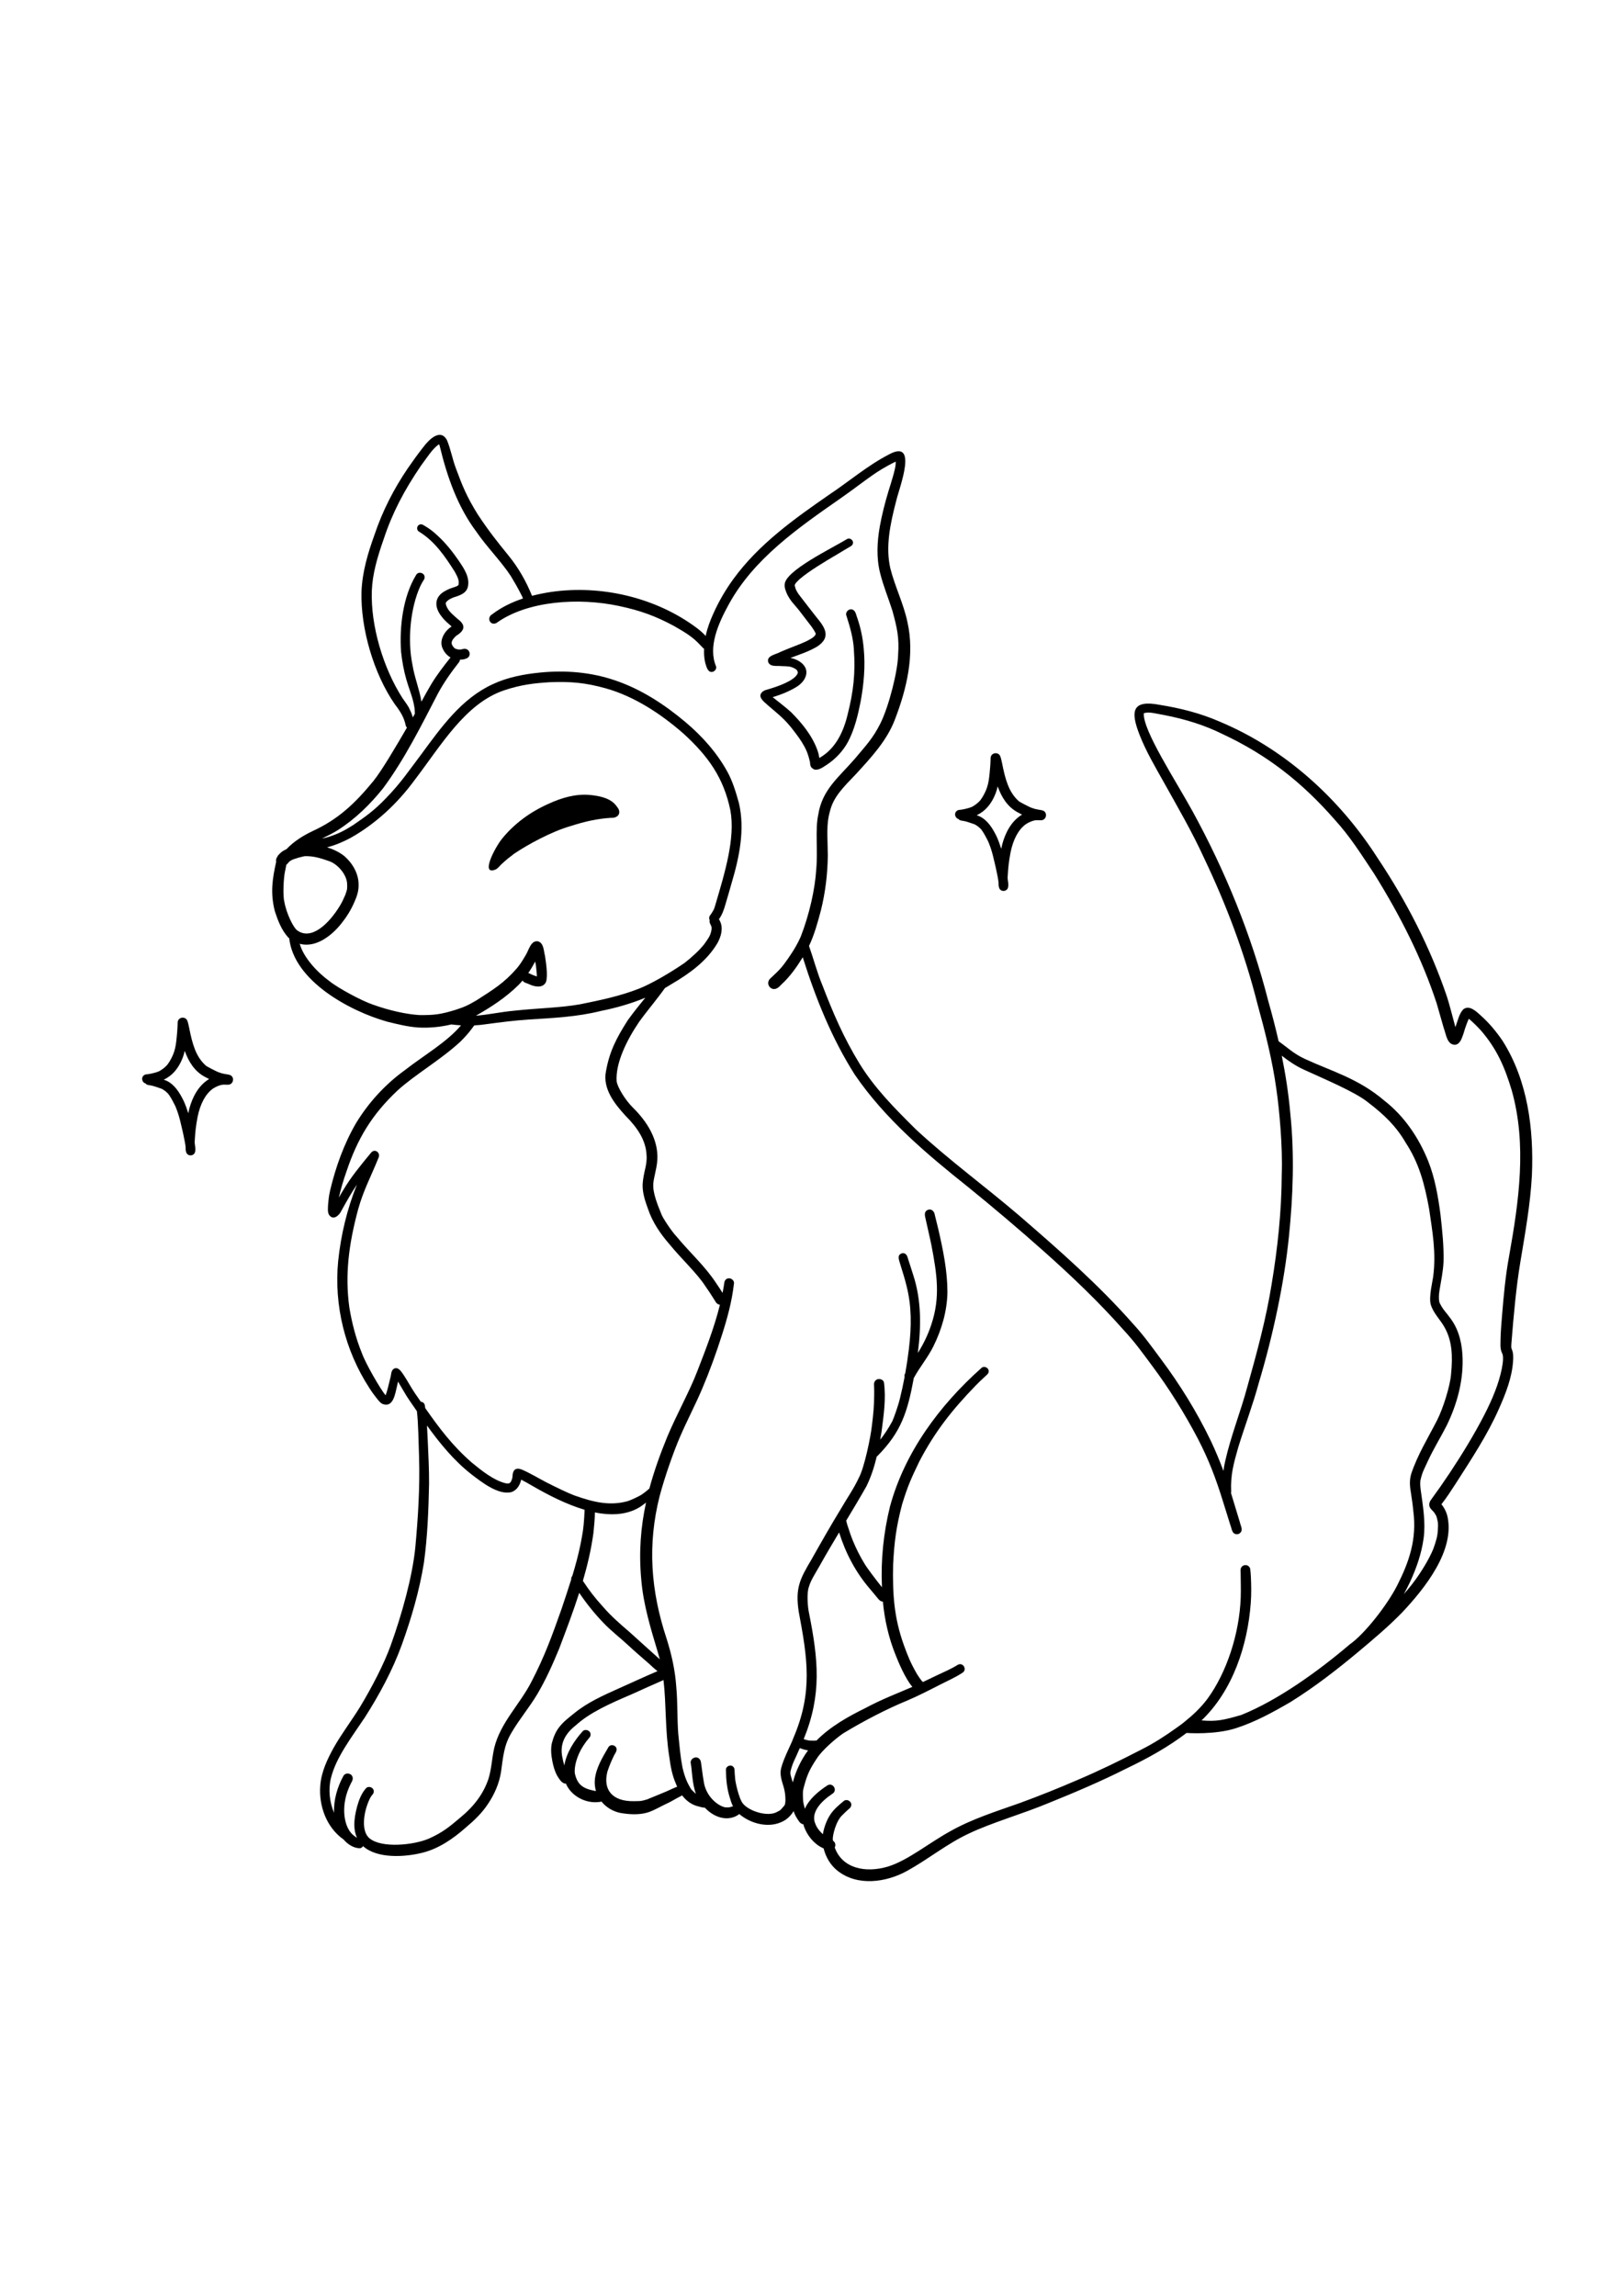 <?xml version="1.0" encoding="utf-8"?>
<!-- Generator: Adobe Illustrator 27.5.0, SVG Export Plug-In . SVG Version: 6.00 Build 0)  -->
<svg xmlns="http://www.w3.org/2000/svg" xmlns:xlink="http://www.w3.org/1999/xlink" viewBox="0 0 500 500" width="595" height="842" preserveAspectRatio="xMidYMid meet" data-scaled="true">
<g id="BACKGROUND">
	<rect style="fill:#FFFFFF;" width="500" height="500"/>
</g>
<g id="OBJECTS">
	<g>
		<g>
			<path d="M152.602,164.259c0.822-0.305,1.341-1.091,1.961-1.678c2.091-1.914,2.049-1.793,3.939-3.265
				c4.208-2.846,11.615-6.865,17.32-8.488c4.707-1.529,8.512-2.315,12.496-2.56c1.717,0.137,3.191-0.984,2.328-2.769
				c-0.948-1.367-2.128-3.651-8.737-4.278c-4.496-0.427-8.895,0.897-12.935,2.772c-5.474,2.441-10.458,6.056-14.231,10.733
				C152.627,157.349,148.061,165.943,152.602,164.259z"/>
			<path d="M135.471,33.456C135.409,33.291,135.375,33.256,135.471,33.456L135.471,33.456z"/>
			<path d="M463.212,217.025c-1.958-2.878-4.197-5.585-6.812-7.892c-1.343-1.237-3.482-3.285-5.316-1.853
				c-1.256,1.313-1.625,3.234-2.242,4.896c-0.056,0.175-0.116,0.349-0.175,0.523c-0.008,0.019-0.018,0.04-0.028,0.062
				c-0.79-2.848-1.778-6.862-2.605-9.392c-5.129-15.105-12.505-29.451-21.363-42.702c-11.74-18.344-28.594-33.664-48.795-42.092
				c-5.81-2.534-11.978-4.097-18.224-5.1c-8.689-1.698-9.256,1.857-6.35,9.261c1.991,5.082,4.789,9.8,7.449,14.552
				c4.314,7.719,8.768,15.373,12.443,23.426c6.586,13.811,12.354,28.789,16.368,44.673c2.417,8.79,4.685,17.648,5.922,26.692
				c0.913,6.289,1.934,17.705,1.633,25.812c-0.041,11.858-1.338,23.407-3.104,34.014c-1.704,10.683-4.541,21.128-7.462,31.532
				c-2.07,7.776-5.119,15.263-6.877,23.125c-0.238,0.982-0.402,1.978-0.533,2.979c-1.16-3.128-2.442-6.21-3.875-9.228
				c-4.294-8.928-9.537-17.407-15.471-25.336c-2.693-3.624-5.318-7.307-8.394-10.623c-10.691-12.154-22.864-22.829-35.087-33.395
				c-10.545-9.03-21.8-17.22-31.983-26.672c-6.748-6.685-12.68-12.692-17.333-20.204c-5.016-8.195-8.238-15.778-11.471-24.186
				c-1.651-3.944-2.717-8.133-4.14-12.14c1.656-3.492,2.682-7.267,3.673-10.999c1.374-5.528,2.057-11.217,2.122-16.911
				c-0.052-6.067-0.549-9.507,0.715-13.826c1.111-4.297,4.097-7.209,8.002-11.278c4.612-5.049,9.442-10.193,11.93-16.676
				c3.662-9.497,6.183-19.982,3.904-30.109c-1.193-5.709-3.866-10.958-5.285-16.603c-1.491-6.578-0.116-13.426,1.879-21.014
				c0.931-3.897,6.887-19.15-2.398-14.009c-6.564,3.404-12.182,8.259-18.317,12.335c-10.805,7.481-21.76,15.285-29.562,26.035
				c-2.396,3.293-4.456,6.838-6.124,10.553c-1.019,2.238-1.897,4.549-2.387,6.953c-0.822-0.883-1.73-1.684-2.692-2.412
				c-12.571-9.431-29.512-13.395-45.013-11.139c-1.948,0.297-3.906,0.685-5.835,1.191c-1.775-4.422-4.161-8.61-7.163-12.314
				c-3.661-4.5-6.152-7.626-9.523-12.716c-3.499-5.606-4.835-9.013-6.769-14.243c-1.084-2.842-1.587-5.88-2.752-8.684
				c-2.022-3.799-5.607-0.145-7.251,2.051c-1.679,2.135-3.274,4.342-4.815,6.579c-4.315,6.344-7.832,13.199-10.268,20.481
				c-2.053,5.659-3.793,11.513-4.022,17.566c-0.305,11.373,3.778,25.303,10.252,34.662c2.157,2.803,2.907,4.399,3.387,6.609
				c0.068,0.257,0.201,0.461,0.372,0.617c-3.239,5.571-7.671,13.143-10.327,16.456c-5.707,6.95-10.874,11.819-18.72,15.419
				c-2.957,1.42-5.819,3.18-8.076,5.581c-0.426,0.207-0.846,0.426-1.25,0.667c-0.727,0.578-0.89,0.754-1.031,0.963
				c-0.252,0.177-0.451,0.428-0.555,0.748c-0.046,0.059-0.097,0.129-0.153,0.21c-0.233,0.393-0.298,0.875-0.202,1.321
				c-1.119,5.058-1.876,9.454-0.421,15.189c0.939,2.889,2.065,5.862,4.146,8.132c0.099,0.086,0.199,0.162,0.299,0.243
				c1.406,13.16,18.764,22.495,30.211,25.707c3.116,0.762,6.263,1.557,9.47,1.788c3.452,0.2,6.927-0.134,10.29-0.94
				c0.996,0.13,1.995,0.22,2.995,0.276c-4.399,5.202-11.206,9.065-17.524,13.965c-5.974,4.344-11.074,9.952-14.898,16.268
				c-3.705,6.398-6.237,13.475-7.937,20.655c-0.402,1.855-0.435,2.277-0.645,4.575c-0.019,0.938-0.165,1.964,0.253,2.839
				c1.235,1.997,3.152,0.386,3.862-1.147c1.703-3.117,3.216-5.707,4.801-8.092c-3.047,7.546-4.95,15.52-5.794,23.632
				c-1.32,13.634,2.132,27.562,9.597,39.043c0.724,1.169,1.545,2.274,2.403,3.349c0.499,0.586,0.965,1.264,1.679,1.598
				c3.342,1.309,3.905-3.226,4.466-5.479c0.114-0.467,0.212-0.938,0.307-1.41c1.067,1.729,2.377,4.151,3.508,5.767
				c0.771,1.116,1.542,2.238,2.317,3.359c0.46,3.902,0.486,9.529,0.664,14.103c0.29,9.349-0.315,18.708-1.169,28.015
				c-0.93,9.001-4.06,20.297-7.58,30.085c-2.016,5.587-5.702,12.729-9.399,18.858c-2.627,4.278-5.699,8.272-8.17,12.647
				c-2.006,3.618-3.816,7.472-4.133,11.651c-0.516,6.234,1.932,12.986,7.175,16.629c1.298,1.501,3.025,2.652,4.998,2.708
				c0.456-0.031,0.8-0.303,1.005-0.663c4.319,3.927,12.896,3.43,18.411,2.016c5.026-1.286,9.371-4.302,13.215-7.693
				c2.583-2.157,5.044-4.505,6.898-7.333c1.986-2.949,3.451-6.287,4.008-9.81c0.67-4.784,0.884-8.202,3.211-12.092
				c2.392-4.125,5.506-7.784,7.953-11.881c2.663-4.495,4.801-9.289,6.787-14.115c2.141-5.661,4.309-11.359,6.163-17.145
				c2.228,3.295,4.724,6.407,7.487,9.272c2.216,2.336,4.778,4.298,7.15,6.467c2.281,2.122,4.638,4.159,6.994,6.196
				c0.757,0.735,1.708,1.591,2.495,2.203c-4.023,1.712-7.983,3.564-11.978,5.339c-4.797,2.161-9.678,4.313-13.764,7.694
				c-1.643,1.321-3.355,2.613-4.627,4.315c-1.106,1.426-1.766,3.189-2.213,4.924c-0.381,1.839-0.168,3.728,0.188,5.554
				c0.308,1.546,0.741,3.094,1.517,4.473c0.517,0.806,1.057,1.776,1.934,2.216c0.226,0.114,0.466,0.149,0.701,0.132
				c1.494,3.504,5.348,5.807,9.207,5.746c0.588-0.042,1.239-0.045,1.774-0.205c1.414,1.75,3.45,3.016,5.818,3.506
				c2.819,0.476,5.785,0.667,8.552-0.182c2.147-0.733,4.085-1.961,6.149-2.891c1.188-0.55,2.28-1.281,3.454-1.858
				c0.297-0.149,0.596-0.302,0.875-0.485c1.107,1.455,2.553,2.623,4.339,3.213c0.861,0.219,1.854,0.576,2.671,0.584
				c3.357,3.565,7.718,4.199,10.618,1.964c3.616,3.066,9.332,4.509,13.63,2.147c1.282-0.68,2.362-1.799,3.114-3.059
				c0.036,0.107,0.064,0.214,0.103,0.321c0.343,0.961,0.858,1.852,1.457,2.675c0.121,0.277,0.69,0.975,1.455,1.078
				c0.045,0.201,0.096,0.403,0.159,0.608c1.001,2.797,3.013,5.364,5.725,6.658c0.118,0.046,0.233,0.097,0.346,0.148
				c0.675,2.681,2.115,5.181,4.293,6.893c6.145,4.875,14.995,3.62,21.464,0.032c6.48-3.566,12.249-8.336,18.974-11.473
				c7.087-3.401,16.57-6.041,24.951-9.559c8.028-3.235,15.991-6.64,23.723-10.536c6.464-3.088,12.782-6.582,18.479-10.93
				c0.326,0.018,8.739,0.619,15.215-1.463c5.974-1.921,11.513-4.97,16.894-8.104c7.351-4.582,14.209-9.899,20.855-15.443
				c4.622-3.872,9.243-7.759,13.457-12.08c6.903-7.35,16.569-19.239,13.925-29.998c-0.358-1.249-0.959-2.399-1.773-3.396
				c1.588-2.021,2.982-4.182,4.381-6.336c4.807-7.514,9.78-14.978,13.381-23.169c2.054-4.627,3.967-9.449,4.314-14.548
				c0.097-1.266,0.121-2.617-0.421-3.792c-0.044-0.12-0.083-0.241-0.114-0.365c-0.033-0.436-0.007-0.875,0.02-1.311
				c0.698-8.802,1.513-17.696,2.756-25.082c1.473-8.897,3.098-17.804,3.571-26.823C472.831,244.166,470.946,229.271,463.212,217.025
				z M87.64,174.062c-0.477-1.749-0.247-7.395,0.251-9.451c0.121-0.634,0.252-1.266,0.386-1.897
				c0.261-0.189,0.566-0.549,0.921-0.986c0.18-0.114,0.357-0.234,0.541-0.339c0.461-0.409,4.202-1.435,4.506-1.313
				c2.239-0.008,4.211,0.455,7.26,1.554c2.542,0.886,5.349,4.021,5.503,6.944c0.004,1.817,0.12,1.416-0.51,3.28
				c-0.026,0.065-0.052,0.13-0.078,0.195c-0.115,0.265-0.107,0.259-0.064,0.165l-0.006,0.013c-0.459,1.064-0.951,2.117-1.553,3.109
				c-3.43,5.663-8.929,10.865-13.271,7.542C90.424,181.994,88.308,177.876,87.64,174.062z M140.166,207.524
				c-4.309,1.297-6.267,1.576-10.854,1.528c-4.088-0.244-9.337-1.408-14.424-3.245c-3.443-1.16-10.821-5.15-13.354-7.231
				c-3.805-2.76-7.994-7.306-9.132-11.485c4.759,1.289,9.62-2.225,12.795-6.219c1.627-2.017,3.015-4.235,4.032-6.622
				c0.771-1.692,1.378-3.491,1.311-5.373c0.023-3.438-1.88-6.639-4.422-8.849c-1.574-1.225-3.385-2.08-5.288-2.677
				c2.539-0.649,4.968-1.685,7.279-2.921c7.801-4.402,14.455-10.642,19.734-17.851c8.206-10.75,15.57-23.522,27.501-27.593
				c5.296-1.764,9.153-2.202,14.134-2.518c6.611-0.256,11.083,0.175,17.252,1.891c8.844,2.489,16.993,7.861,23.903,13.897
				c7.673,6.996,12.427,13.639,14.509,23.675c1.587,8.616-1.709,19.266-4.651,29.247c-0.423,1.411-0.397,1.317-1.319,2.771
				c-0.288,0.354-0.581,0.715-0.556,1.2c-0.012,0.244,0.046,0.466,0.151,0.661c-0.225,0.759,0.398,1.421,0.569,2.09
				c0.078,0.825-0.058,0.95-0.07,1.176c-0.302,1.592-0.975,2.43-2.237,4.205c-0.873,1.077-1.834,2.079-2.857,3.015
				c-1.014,0.94-2.057,1.848-3.154,2.69c-2.135,1.475-4.656,3.055-7.094,4.451c-0.053,0.025-0.104,0.056-0.154,0.089
				c-2.482,1.414-4.869,2.629-6.663,3.335c-5.868,2.337-12.086,3.611-18.258,4.865c-6.111,1.101-12.996,1.182-20.21,1.967
				c-4.549,0.424-8.042,1.258-11.968,1.558c0.034-0.016,0.069-0.032,0.103-0.048c4.679-2.634,9.246-5.647,13.077-9.433
				c0.431-0.436,0.838-0.892,1.234-1.357c0.389,0.706,1.319,0.761,2.172,1.2c1.612,0.748,4.154,1.228,5.046-0.761
				c0.666-1.983-0.038-6.179-0.3-8.038c-0.43-1.538-0.316-3.834-2.087-4.472c-2.342-0.47-2.928,2.869-3.936,4.366
				c-1.467,2.515-2.015,3.147-2.705,3.997c-4.013,4.576-7.188,6.452-12.37,9.792C143.932,206.257,142.859,206.639,140.166,207.524z
				 M162.851,196.096c0.78-1.136,1.486-2.323,2.13-3.545c0.17,0.893,0.281,1.613,0.287,1.783c0.081,0.934,0.22,1.875,0.234,2.814
				c-0.912-0.296-1.083-0.374-1.35-0.489c-0.012-0.007-0.062-0.03-0.188-0.08C163.587,196.442,163.238,196.194,162.851,196.096z
				 M127.886,325.568c-1.166-1.73-2.14-3.579-3.28-5.325c-0.726-0.996-1.711-3-3.211-2.182c-0.945,0.617-0.756,1.935-1.088,2.897
				c-0.401,1.685-0.997,4.241-1.453,5.285c-1.601-1.935-6.162-9.798-7.295-12.999c-1.862-4.539-3.076-9.305-3.88-14.138
				c-1.358-10.076-0.195-19.331,2.708-30.139c1.678-6.026,3.924-10.032,6.321-15.994c0.657-1.478-1.13-2.883-2.284-1.554
				c-3.076,3.747-6.208,7.469-8.668,11.665c-0.396,0.613-0.846,1.415-1.296,2.231c0.534-2.499,1.403-5.39,2.387-8.186
				c3.323-9.879,7.714-17.341,15.703-24.836c5.254-4.819,13.197-9.35,19.382-15.057c1.239-1.229,2.415-2.524,3.461-3.923
				c0.229-0.38,0.563-0.715,0.821-1.083c1.207-0.061,2.413-0.177,3.614-0.361c4.4-0.593,8.804-1.165,13.237-1.451
				c7.411-0.466,14.86-0.804,22.094-2.622c4.712-0.943,9.354-2.254,13.772-4.101c-1.772,2.186-3.63,4.461-5.408,6.944
				c-3.524,5.528-5.633,9.605-6.734,15.773c-1.038,5.289,2.608,9.934,5.975,13.598c3.792,3.808,6.331,7.64,6.543,12.176
				c0.264,3.133-0.989,5.236-1.211,9.049c-0.078,2.606,0.774,5.12,1.651,7.54c1.37,4.092,3.803,7.659,6.615,10.894
				c3.717,4.551,8.509,8.954,11.057,12.905c0.9,1.29,1.784,2.592,2.607,3.933c0.358,0.486,0.57,1.113,1.062,1.477
				c0.232,0.208,0.532,0.317,0.842,0.34c-1.729,7.005-4.377,13.787-6.986,20.501c-2.345,6.158-6.236,13.022-9.25,20.193
				c-2.226,5.427-4.101,10.675-5.51,15.942c-1.093,0.976-0.999,0.86-2.045,1.642c-0.996,0.789-4.131,2.116-4.601,2.238
				c-5.459,1.53-10.401,0.409-16.52-1.76c-2.115-0.799-5.643-2.523-8.696-4.074c-2.529-1.317-4.963-2.828-7.594-3.941
				c-2.959-1.011-2.662,1.992-2.792,2.631c-0.492,1.749-0.917,1.885-2.198,1.618c-3.578-0.917-7.169-3.771-10.309-6.35
				c-5.995-5.226-10.074-10.69-14.343-16.793c-0.05-0.332-0.099-0.664-0.157-0.995c-0.194-0.632-0.692-0.93-1.204-0.958
				C129.122,327.347,128.512,326.466,127.886,325.568z M176.422,381.901c-0.248,0.283-0.386,0.656-0.332,1.07
				c-0.943,3.029-1.96,6.038-2.966,9.047c-2.975,8.395-5.192,14.562-9.219,22.336c-3.541,7.013-9.656,12.741-11.543,20.534
				c-0.743,3.175-0.811,6.487-1.81,9.606c-1.468,4.349-4.215,8.227-8.65,11.876c-3.269,2.766-5.352,4.538-9.701,6.491
				c-4.598,1.976-14.458,3.04-18.258-0.066c-2.761-2.186-1.893-8.293,0.072-12.282c0.539-1,0.497-0.78,0.785-1.196
				c0.257-0.258,0.415-0.624,0.41-0.991c0.051-1.211-1.574-1.868-2.392-0.991c-1.389,1.58-2.169,3.579-2.722,5.585
				c-0.504,1.876-0.887,3.809-0.869,5.759c0.015,1.52,0.307,2.812,0.806,3.917c-0.209-0.121-0.459-0.288-0.784-0.54
				c-3.307-2.307-4.216-8.909-1.746-14.763c0.115-0.267,0.295-0.68,0.372-0.841c0.311-0.823,1.071-1.6,0.815-2.53
				c-0.31-1.288-2.203-1.541-2.837-0.371c-1.877,3.407-3.037,7.425-2.88,11.347c-1.406-3.321-1.815-7.221-0.954-10.703
				c1.551-6.36,6.36-12.548,10.478-18.737c4.486-7.04,8.499-14.466,11.357-22.322c2.961-8.214,5.424-16.642,6.818-25.272
				c1.115-8.061,1.418-16.221,1.59-24.35c0.025-4.382-0.202-8.759-0.398-13.135c-0.08-1.61-0.146-3.223-0.244-4.833
				c3.976,5.506,8.276,10.773,13.636,14.987c3.095,2.38,8.407,6.599,12.444,5.515c1.681-0.608,2.578-2.155,2.959-3.819
				c1.177,0.597,2.322,1.257,3.459,1.924c5.112,2.947,10.427,5.655,16.092,7.362c-0.052,0.795-0.092,1.591-0.124,2.388
				c-0.22,3.45-0.449,4.648-1.102,8.078C178.31,375.337,177.416,378.633,176.422,381.901z M194.068,399.203
				c-2.829-2.426-5.645-4.876-8.098-7.693c-2.706-2.998-4.242-5.002-6.286-8.084c1.414-4.835,2.565-9.738,3.245-14.74
				c0.205-1.918,0.453-4.489,0.451-6.36c10.397,2.139,14.718-2.31,15.763-3.027c-1.635,7.574-2.251,15.299-1.465,23.762
				c0.645,7.749,2.946,15.182,5.171,22.589c0.202,0.652,0.383,1.306,0.549,1.961C200.308,404.789,197.149,402.039,194.068,399.203z
				 M205.416,448.323c-0.134,0.031-4.554,1.925-5.966,2.462c-2.127,0.604-1.746,0.481-4.091,0.538
				c-6.711,0.094-9.546-3.622-8.111-9.155c0.767-2.206,1.141-3.04,1.888-4.626c0.267-0.658,0.802-1.233,0.924-1.936
				c0.266-1.443-1.83-2.159-2.54-0.877c-1.802,3.132-3.842,6.391-4.163,10.068c-0.092,1.182,0.04,2.318,0.349,3.379
				c-0.07-0.003-0.14-0.006-0.208-0.01c-0.076-0.012-0.152-0.023-0.228-0.037c-3.816-0.743-5.308-2.081-6.057-5.309
				c-0.304-1.868,0.559-5.493,2.61-8.606c0.938-1.372,0.782-1.168,1.807-2.407c0.266-0.266,0.421-0.636,0.419-1.012
				c0.042-1.229-1.601-1.914-2.444-1.012c-2.63,2.932-4.992,6.585-5.645,10.532c-0.257-0.815-0.476-1.77-0.688-2.906
				c-0.534-3.194,0.34-6.415,4.147-9.402c4.377-4.003,10.578-6.751,16.912-9.459c2.345-1.006,4.637-2.127,6.984-3.129
				c1.003-0.432,1.996-0.887,2.995-1.328c0.07-0.034,0.145-0.065,0.219-0.096c0.884,7.566,0.459,15.393,1.791,23.677
				c0.366,2.864,0.889,5.722,2.08,8.372c0.1,0.282,0.213,0.56,0.331,0.836C207.907,447.154,206.836,447.694,205.416,448.323z
				 M244.411,445.545c-0.122-0.385-0.249-0.766-0.38-1.142c-0.531-1.687-0.393-1.781-0.326-2.379
				c0.696-2.748,1.378-3.597,2.538-6.373c0.109-0.232,0.209-0.459,0.314-0.689c0.043,0.015,0.083,0.034,0.13,0.046
				c0.768,0.31,1.581,0.53,2.408,0.655c-0.574,0.775-1.114,1.581-1.605,2.431C246.162,440.395,245.037,442.93,244.411,445.545z
				 M249.3,392.889c-0.319-1.619-0.655-5.813,0.062-7.642c0.538-1.975,1.979-4.111,3.443-6.709c1.891-3.385,3.868-6.72,5.862-10.045
				c1.981,6.344,5.104,12.304,9.461,17.357c0.857,0.997,1.677,2.025,2.522,3.032c0.375,0.477,0.857,0.942,1.506,0.921
				c0.528,5.615,1.777,11.146,3.893,16.392c0.798,2.044,2.947,7.26,5.198,9.901c-4.406,1.919-9.391,3.788-14.487,6.531
				c-5.392,2.655-10.858,5.728-15.083,10.03c-0.189-0.022-0.389-0.025-0.606,0.011c-1.697-0.016-1.276,0.067-2.77-0.289
				c-0.183-0.043-0.364-0.118-0.546-0.185C253.335,418.462,252.316,407.885,249.3,392.889z M430.713,384.805
				c-3.136,6.176-10.129,15.061-14.639,18.197c-9.724,8.272-22.045,17.155-33.377,21.728c-5.53,1.634-7.867,2.088-12.182,1.705
				c-0.045,0.003-0.091,0.005-0.136,0.007c9.648-9.192,14.238-23.227,15.188-36.26c0.2-2.711,0.153-5.436,0.026-8.15
				c-0.025-0.465-0.066-0.928-0.105-1.392c-0.077-0.31-0.111-1.161-0.044-0.386c0.006-0.461-0.113-0.929-0.454-1.256
				c-0.656-0.694-1.901-0.524-2.367,0.305c-0.367,0.654-0.131,1.449-0.176,2.166c0.011,2.355,0.104,4.711,0.02,7.065
				c-0.401,11.283-4.389,23.174-10.18,31.137c-2.023,2.751-4.601,5.154-6.987,7.064c-0.637,0.58-2.14,1.637-2.65,1.997
				c-3.442,2.479-7.009,4.767-10.8,6.679c-6.466,3.346-13.016,6.538-19.718,9.384c-5.248,2.269-11.502,4.822-17.88,7.139
				c-7.207,2.554-14.582,4.855-21.272,8.625c-6.75,3.705-13.034,8.982-19.269,10.92c-7.047,2.084-14.106,0.503-16.389-5.869
				c0.425-0.984,0.089-1.626-0.548-2.126c-0.019-0.115-0.042-0.226-0.059-0.343c-0.101-1.117,0.91-5.73,3.027-7.6
				c0.555-0.566,1.124-1.118,1.724-1.636c0.292-0.284,0.703-0.513,0.824-0.926c0.679-1.409-1.29-2.69-2.345-1.58
				c-1.465,1.202-2.934,2.453-3.988,4.046c-1.193,1.829-1.928,3.923-2.316,6.068c-1.525-1.494-2.021-2.358-2.49-3.706
				c-0.942-3.098,1.665-6.251,5.447-8.777c1.683-1.019,0.206-3.556-1.516-2.594c-2.742,1.784-5.694,4.218-6.973,7.227
				c-0.037-0.107-0.072-0.218-0.094-0.309c-0.522-2.123-0.465-1.874-0.516-4.094c0.017-1.432-0.014-1.066,0.46-2.908
				c0.857-3.129,1.676-4.983,3.844-8.21c1.599-2.513,5.724-6.082,8.099-7.708c6.378-3.89,13.916-7.746,19.627-10.067
				c3.523-1.492,6.92-3.249,10.324-4.989c2.293-1.168,4.663-2.203,6.816-3.624c1.57-0.94,0.219-3.375-1.435-2.455
				c-2.03,1.272-4.24,2.205-6.401,3.224c-1.452,0.68-2.891,1.386-4.338,2.077c-0.127-0.14-0.262-0.277-0.4-0.413
				c-0.058-0.069-0.079-0.093-0.08-0.091c-0.025-0.033-0.05-0.066-0.075-0.098c-0.001-0.001-0.001-0.001-0.002-0.002
				c-0.421-0.582-0.848-1.16-1.223-1.773c-2.097-3.638-2.784-5.434-4.128-9.101c-2.997-8.419-3.474-15.534-3.275-24.764
				c0.344-6.894,0.959-11.643,2.767-18.52c1.819-5.922,2.819-7.999,5.271-13.14c4.832-9.279,10.146-15.963,17.345-23.407
				c0.925-0.96,1.895-1.877,2.877-2.778c0.493-0.495,1.218-0.905,1.194-1.689c0.034-1.142-1.5-1.809-2.297-0.952
				c-12.825,11.43-23.581,25.883-28.124,42.635c-2.001,8.118-2.873,16.533-2.473,24.888c-0.375-0.486-0.841-1.081-1.476-1.871
				c-0.099-0.145-2.979-3.825-3.866-5.326c-1.395-2.278-2.603-4.664-3.62-7.134c-0.603-1.476-1.101-2.993-1.592-4.509
				c-0.213-0.531-0.295-1.132-0.482-1.678c2.105-3.498,4.204-7,6.217-10.55c1.458-2.941,2.453-6.058,3.215-9.239
				c0.09-0.055,0.179-0.113,0.257-0.196c7.276-7.371,9.216-13.469,11.161-23.989c1.822-3.358,4.318-6.298,6.021-9.725
				c2.573-5.19,4.247-10.904,4.343-16.72c-0.003-6.554-1.343-13.044-2.807-19.407c-0.348-1.449-0.696-2.899-1.068-4.342
				c-0.15-1.219-1.122-2.176-2.366-1.527c-1.233,0.723-0.539,2.207-0.351,3.303c0.543,2.54,1.173,5.06,1.682,7.607
				c1.67,8.817,2.791,15.886-0.071,24.387c-1.016,3.064-2.295,5.759-4.14,8.713c1.042-8.057,1.131-16.257-1.43-24.05
				c-0.526-1.715-1.098-3.416-1.646-5.124c-0.194-0.93-0.774-1.82-1.867-1.537c-1.654,0.544-0.754,2.282-0.451,3.454
				c0.671,2.21,1.396,4.405,1.928,6.654c1.562,6.2,1.554,12.321,0.706,19.361c-0.274,2.274-0.64,4.806-1.108,7.449
				c-0.017,0.031-0.035,0.061-0.052,0.092c-0.192,0.327-0.246,0.72-0.165,1.089c-0.404,2.163-0.874,4.382-1.425,6.587
				c-0.545,2.3-1.9,6.095-2.377,7.098c-1.28,2.323-2.416,4.021-3.715,5.65c0.15-0.857,0.294-1.715,0.43-2.572
				c0.639-4.995,1.416-10.154,0.713-15.158c-0.426-1.187-2.232-1.312-2.84-0.191c-0.262,0.408-0.222,0.898-0.189,1.36
				c0.032,0.914,0.044,1.83,0.031,2.745c0.007,3.169-0.3,6.327-0.705,9.467c-0.331,3.268-2.307,12.947-4.013,16.063
				c-1.553,3.367-3.712,6.41-5.561,9.616c-3.128,5.132-6.107,10.353-9.052,15.591c-3.608,6.075-5.04,8.864-3.928,16.105
				c2.69,14.337,4.408,24.794-1.645,38.893c-0.676,1.963-2.974,6.117-3.795,9.382c-0.46,1.878,0.189,3.746,0.727,5.534
				c0.667,2.102,0.667,4.34,0.564,5.004c-0.009,0.174-0.106,0.518-0.159,0.712c-0.021,0.034-0.036,0.072-0.059,0.105
				c-0.02,0.032-0.044,0.06-0.066,0.091c-0.125,0.15-0.251,0.299-0.376,0.449c-1.036,1.141-0.572,0.825-1.807,1.491
				c-2.827,1.658-8.59-0.118-10.572-2.523c-1.317-1.542-2.473-7.226-2.419-7.8c-0.108-0.869-0.141-1.745-0.186-2.619
				c0-0.347-0.141-0.693-0.388-0.937c-0.771-0.845-2.306-0.196-2.263,0.937c0.035,2.897,0.314,5.819,1.2,8.589
				c0.251,0.904,0.555,1.809,0.98,2.642c-1.385,0.39-0.914,0.372-2.409,0.329c-2.181-0.429-5.968-3.273-6.619-8.016
				c-0.402-2.344-0.373-2.595-0.73-5.065c-0.122-0.564-0.074-1.232-0.474-1.685c-0.975-1.38-3.242-0.242-2.76,1.375
				c0.35,1.771,0.38,6.017,1.559,9.219c-0.039-0.027-0.075-0.052-0.116-0.081c-0.351-0.326-1.12-1.041-1.244-1.2
				c-0.027-0.029-0.046-0.051-0.068-0.074c-0.09-0.129-0.178-0.258-0.259-0.392c-1.095-1.875-1.785-3.515-2.464-6.405
				c-0.65-3.355-0.849-6.109-1.287-10.303c-0.375-4.854-0.159-9.735-0.623-14.584c-0.34-4.996-1.435-9.892-2.94-14.659
				c-5.003-15.085-5.93-29.139-2.199-43.984c1.629-6.153,4.403-13.96,6.308-18.344c2.144-4.972,4.68-9.766,6.802-14.749
				c2.336-5.505,4.377-11.133,6.184-16.833c1.604-5.02,2.991-10.122,3.598-15.369c0.483-1.781-2.257-2.794-2.896-0.798
				c-0.162,1.143-0.357,2.278-0.578,3.408c-0.612-0.993-1.26-1.963-1.922-2.924c-3.469-5.35-8.273-9.589-12.298-14.488
				c-1.319-1.338-4.435-5.94-4.742-7.107c-1.272-3.064-2.382-6.161-2.412-8.375c-0.092-2.133,1.064-4.936,1.267-8.136
				c0.347-6.247-3.19-11.793-7.484-16.026c-2.529-2.486-4.879-6.503-5.068-8.188c-0.372-5.585,3.12-12.689,6.981-18.355
				c1.973-2.731,3.578-4.606,5.991-7.773c0.659-0.85,1.305-1.711,1.926-2.59c0.656-0.376,1.307-0.762,1.948-1.17
				c5.52-3.213,10.946-7.096,14.246-12.694c1.102-1.99,1.826-4.546,0.791-6.702c-0.083-0.222-0.202-0.435-0.342-0.632
				c0.956-1.325,1.52-2.885,1.964-4.456c0.688-2.207,1.285-4.441,1.933-6.66c2.359-7.937,4.178-16.46,2.267-24.68
				c-0.927-3.296-1.898-6.613-3.548-9.631c-3.24-5.91-7.824-11.029-12.966-15.354c-6.437-5.411-13.603-10.104-21.61-12.813
				c-7.392-2.55-15.327-3.207-23.084-2.439c-5.065,0.492-10.138,1.445-14.766,3.633c-9.561,4.413-15.81,13.233-21.876,21.475
				c-3.927,5.193-6.422,8.983-10.992,13.66c-3.516,3.693-6.265,5.637-10.16,8.296c-2.767,1.761-4.647,2.659-7.193,3.5
				c-0.825,0.277-1.607,0.464-2.335,0.607c1.667-0.812,3.346-1.649,4.859-2.592c5.377-3.422,10.037-7.974,14-12.945
				c6.639-8.984,11.635-19.065,16.77-28.951c1.878-3.551,4.221-6.818,6.694-9.974c0.132-0.226,0.19-0.454,0.2-0.675
				c0.846,0.003,1.724-0.142,2.392-0.577c0.891-0.595,0.765-2.064-0.158-2.568c-0.406-0.216-0.862-0.277-1.303-0.131
				c-0.188,0.052-0.56,0.123-0.719,0.156c-0.255,0.011-0.58-0.007-0.727-0.013c-0.265-0.055-0.53-0.118-0.788-0.201
				c-0.126-0.063-0.246-0.136-0.362-0.216c-1.168-1.157-0.888-1.775-0.783-2.152c0.179-0.643,1.367-1.748,1.423-1.741
				c1.119-0.676,2.548-1.84,1.94-3.303c-0.441-1.008-1.445-1.617-2.234-2.336c-1.937-1.717-2.604-2.54-3.036-4.019
				c-0.006-0.101-0.004-0.201,0.003-0.302c0.007-0.033,0.015-0.071,0.026-0.119c0.008-0.03,0.017-0.059,0.027-0.089
				c0.012-0.022,0.02-0.046,0.033-0.068c0.017-0.024,0.027-0.039,0.041-0.058c0.025-0.03,0.049-0.061,0.075-0.09
				c0.641-0.676,0.785-0.693,1.952-1.276c1.878-0.619,4.225-1.218,4.668-3.449c0.603-2.982-1.306-5.668-2.886-8.022
				c-1.907-2.755-4.001-5.402-6.483-7.664c-1.163-1.118-2.444-2.109-3.837-2.925c-0.485-0.281-0.993-0.689-1.584-0.505
				c-1.003,0.249-1.201,1.712-0.289,2.211c4.703,2.895,7.736,7.177,11.002,12.333c0.784,1.432,1.157,2.202,1.239,3.11
				c0.005,0.263-0.008,0.527-0.028,0.79c-0.011,0.045-0.024,0.096-0.041,0.156c-0.005,0.009-0.009,0.018-0.015,0.027
				c-0.378,0.64-1.996,0.671-4.02,1.82c-3.588,1.876-3.458,5.164-1.081,8.037c0.832,1.142,1.94,2.011,2.982,2.947
				c-0.396,0.28-0.785,0.567-1.137,0.902c-1.549,1.481-2.626,3.893-1.589,5.949c0.49,1.128,1.337,2.103,2.396,2.704
				c-2.129,2.692-4.245,5.403-6.01,8.353c-1.033,1.732-1.997,3.502-2.955,5.276c-0.616-3.819-2.164-7.532-2.763-11.356
				c-1.587-7.576-0.661-17.535,2.421-24.267c0.271-0.565,0.572-1.116,0.901-1.649c0.177-0.27,0.4-0.538,0.401-0.875
				c0.271-1.475-1.874-2.219-2.605-0.9c-4.06,6.661-5.165,15.947-4.639,23.635c0.32,2.955,0.844,5.893,1.675,8.749
				c0.68,2.367,1.642,4.653,2.184,7.059c0.317,1.619,0.357,1.807,0.389,3.157c0.005,0.053,0.005,0.108,0.006,0.162
				c-0.208,0.374-0.412,0.751-0.625,1.124c-0.088-0.279-0.181-0.569-0.282-0.878c-0.244-0.728-0.376-0.924-0.973-2.201
				c-0.556-0.974-1.258-1.854-1.884-2.783c-5.988-9.27-9.913-22.45-9.496-33.233c0.181-4.989,1.673-10.238,3.65-15.837
				c2.65-8.065,6.317-15.043,11.473-22.604c2.015-2.696,3.518-5.225,5.585-6.646c0.026,0.05,0.052,0.101,0.074,0.154
				c0.055,0.128,0.05,0.112,0.024,0.05c0.032,0.076,0.064,0.153,0.097,0.229c-0.022-0.044-0.039-0.079-0.054-0.111
				c0.023,0.062,0.05,0.141,0.076,0.233c2.27,9.406,5.505,18.767,11.405,26.556c2.679,4.011,7.723,9.224,10.48,13.469
				c1.176,1.938,2.313,3.906,3.322,5.937c0.191,0.312,0.32,0.671,0.452,1.028c-3.39,1.128-6.624,2.685-9.465,4.849
				c-1.828,1.013-0.698,3.636,1.256,2.719c9.652-6.948,25.499-7.867,37.683-5.287c6.749,1.413,11.389,3.139,17.009,6.146
				c3.557,2.042,5.834,3.375,8.204,5.971c0.39,0.352,0.715,0.816,1.148,1.116c-0.072,1.415,0.022,2.836,0.331,4.224
				c0.244,0.822,0.527,2.021,1.171,2.599c0.988,0.847,2.553-0.235,2.176-1.457c-2.467-5.843,0.587-12.999,3.91-19.031
				c7.675-14.052,21.191-23.452,34.422-32.677c3.803-2.614,7.403-5.507,11.237-8.077c1.695-1.115,4.336-2.593,5.827-3.281
				c0.001,0.253-0.001,0.506-0.024,0.757c-0.055,1.554-1.358,5.636-2.209,8.343c-1.078,3.594-2.021,7.231-2.682,10.926
				c-0.832,4.724-1.085,9.628,0.103,14.314c0.975,3.962,2.559,7.731,3.788,11.614c1.436,5.239,2.15,8.277,1.755,13.735
				c-0.1,4.778-2.775,15.601-5.444,20.971c-2.359,4.717-4.507,6.861-7.872,10.896c-4.989,5.778-10.084,9.502-11.301,17.281
				c-0.993,4.552-0.07,11.048-0.623,16.914c-0.367,6.003-2.125,13.869-4.798,20.715c-0.467,1.055-0.992,2.082-1.573,3.079
				c-1.307,2.3-3.473,5.305-4.275,6.242c-0.914,1.089-1.963,2.05-2.993,3.026c-0.356,0.376-0.843,0.661-1,1.177
				c-0.415,0.807-0.009,1.87,0.759,2.316c1.288,0.722,2.336-0.267,3.177-1.19c2.629-2.405,4.686-5.338,6.55-8.358
				c3.965,12.598,8.944,24.999,16.035,36.165c9.321,13.651,22.112,24.428,34.946,34.65c7.945,6.444,15.743,13.052,23.389,19.849
				c8.546,7.609,16.829,15.503,24.423,24.073c3.725,4.039,5.587,6.701,8.811,11.033c5.332,7.129,10.056,14.727,14.201,22.604
				c3.387,6.573,5.514,12.126,7.833,19.633c0.746,2.361,1.464,4.731,2.211,7.091c0.421,1.011,0.429,2.548,1.769,2.692
				c0.716,0.139,1.457-0.379,1.648-1.076c0.187-0.906-0.372-1.801-0.543-2.681c-0.616-2.075-1.255-4.143-1.888-6.213
				c-0.268-0.911-0.547-1.82-0.831-2.726c0.043-0.13,0.067-0.27,0.063-0.421c-0.238-5.134,0.741-8.579,2.193-13.683
				c2.031-6.621,4.51-13.101,6.317-19.793c4.447-14.834,7.856-30.949,9.284-45.027c1.287-12.594,1.748-25.36,0.438-37.97
				c-0.523-6.011-1.44-11.965-2.64-17.865c2.157,1.678,4.416,3.218,6.923,4.343c6.045,2.783,15.519,6.743,19.436,9.855
				c5.277,3.992,8.946,7.602,11.865,12.642c4.063,6.224,5.774,12.486,7.211,20.416c0.959,6.767,2.254,13.405,1.223,20.979
				c-0.105,0.991-1.375,6.059-0.739,8.407c0.791,2.731,2.973,4.689,4.303,7.136c2.235,3.979,2.542,8.593,1.977,14.258
				c-0.257,3.741-2.491,10.693-4.268,14.213c-2.779,5.435-6.03,10.682-7.984,16.497c-0.607,1.849-0.503,3.823-0.166,5.715
				c0.399,2.716,0.523,3.353,0.778,5.908C436.805,370.537,434.391,377.561,430.713,384.805z M465.195,283.36
				c-1.109,5.995-1.667,12.063-2.162,18.134c-0.184,2.352-0.399,4.705-0.467,7.063c0.016,1.559-0.257,3.22,0.456,4.668
				c0.946,1.557-0.444,7.477-2.204,11.89c-3.407,8.951-12.224,23.154-19.601,33.189c-0.49,0.617-0.784,1.425-0.546,2.205
				c0.23,0.729,0.869,1.189,1.362,1.745c0.904,1.358,0.8,1.234,1.213,3.173c0.065,0.818,0.04,1.641-0.022,2.458
				c-0.108,1.835-0.48,3.109-1.391,5.687c-0.385,0.913-0.798,1.814-1.266,2.688c-0.92,1.777-1.978,3.477-3.079,5.146
				c-1.359,2.056-2.971,4.095-4.748,6.107c0.639-1.153,1.238-2.33,1.812-3.517c2.035-4.358,3.658-8.964,4.3-13.747
				c0.66-4.956-0.233-9.954-0.907-14.863c-0.052-0.437-0.154-1.34-0.143-1.587c-0.036-0.192,0.021-0.951,0.052-1.339
				c0.644-2.784,1.154-3.395,2.28-5.917c1.729-3.758,3.922-7.27,5.8-10.951c3.1-6.355,5.066-13.342,4.932-20.451
				c-0.067-4.332-0.988-8.793-3.561-12.36c-1.509-2.129-2.388-2.787-3.353-4.702c-0.517-0.644-0.452-2.764-0.229-4.08
				c0.483-2.945,1.114-5.875,1.259-8.863c0.132-4.9-0.41-9.799-0.945-14.664c-0.741-5.561-1.691-11.161-3.77-16.397
				c-2.869-7.139-7.344-13.823-13.445-18.583c-8.097-6.926-16.204-9.057-24.504-12.894c-3.581-1.64-5.425-3.555-8.168-5.468
				c-0.938-4.12-2-8.213-3.158-12.279c-5.206-20.419-13.25-40.102-23.359-58.576c-5.24-9.55-15.376-24.979-15.045-30.213
				c0.017-0.012,0.033-0.024,0.049-0.037c-0.022,0.01-0.03,0.014-0.049,0.022c0-0.002,0-0.004,0-0.006
				c0.128-0.051,0.282-0.103,0.389-0.112c1.502-0.357,3.454,0.249,5.975,0.676c6.647,1.293,12.549,3.183,17.784,5.786
				c13.829,6.443,24.593,14.867,34.75,26.492c4.708,5.179,7.914,10.307,12.149,16.679c8.154,13.108,14.723,26.143,19.228,39.863
				c0.732,2.545,1.455,5.092,2.188,7.636c0.719,1.82,0.985,5.294,3.597,5.134c1.579-0.269,2.009-2.201,2.51-3.485
				c0.269-0.976,0.575-1.937,0.944-2.882c0.205-0.637,0.459-1.112,0.447-1.13c0.078-0.17,0.16-0.338,0.244-0.505
				c1.294,1.079,2.486,2.28,3.634,3.511c5.023,5.776,7.446,11.441,9.599,18.623C470.709,249.042,468.233,266.333,465.195,283.36z"/>
			<path d="M241.292,117.585c2.141,2.069,3.149,3.582,3.931,4.566c1.316,1.722,2.546,3.526,3.41,5.522
				c0.018,0.033,0.033,0.064,0.048,0.095c0.063,0.165,0.125,0.329,0.188,0.494c0.285,0.767,0.527,1.549,0.7,2.348
				c0.355,0.943-0.242,1.995,1.494,2.778c1.466,0.279,2.757-0.834,3.93-1.56c2.665-1.783,4.917-4.199,6.436-7.028
				c2.003-3.826,3.024-8.095,3.858-12.308c0.999-5.423,1.506-10.97,0.956-16.473c-0.279-3.164-0.924-6.287-1.954-9.292
				c-0.369-0.844-0.421-1.981-1.249-2.515c-1.179-0.725-2.659,0.606-2.09,1.861c1.21,3.73,2.049,7.007,2.243,9.987
				c0.574,7.654-0.124,13.337-1.942,20.531c-1.344,5.536-3.774,10.024-7.738,12.64c-0.394,0.243-0.683,0.441-0.926,0.606
				c-0.14-0.836-0.335-1.661-0.624-2.458c-1.627-4.507-4.766-8.329-8.115-11.687c-1.747-1.579-3.998-3.28-5.669-4.621
				c0.28-0.083,0.561-0.167,0.84-0.254c1.811-0.587,3.593-1.29,5.272-2.189c1.434-0.746,2.851-1.669,3.679-3.1
				c1.968-3.432-1.136-5.959-4.321-6.543c2.835-1.061,5.737-1.979,8.328-3.551c4.302-2.876,2.359-5.826-0.302-9.01
				c-1.795-2.302-3.9-4.975-5.548-7.158c-0.776-1.302-0.723-1.032-1.129-2.536c-0.002-0.068-0.003-0.146-0.002-0.225
				c0.003-0.013,0.007-0.025,0.011-0.044c0.371-0.776,0.442-0.674,1.446-1.722c2.886-2.481,7.557-5.292,11.755-7.76
				c1.372-0.823,2.736-1.661,4.124-2.457c0.278-0.166,0.487-0.431,0.572-0.744c0.318-1.019-0.912-1.989-1.829-1.406
				c-4.512,2.756-19.056,9.747-19.184,13.934c-0.118,1.108,0.37,2.148,0.792,3.142c1.16,2.198,1.835,2.64,3.529,4.726
				c1.076,1.397,2.913,3.78,4.046,5.282c0.443,0.636,0.867,1.296,1.198,1.998c0.003,0.009,0.004,0.015,0.007,0.025
				c0,0.025,0,0.058,0.001,0.088c-0.211,0.727-0.848,1.247-2.874,2.278c-1.719,0.833-5.216,2.068-8.018,3.29
				c-1.298,0.792-4.446,1.112-3.729,3.223c0.691,1.469,2.694,0.982,4.017,1.141c2.24,0.077,2.792,0.062,4.046,0.708
				c0.96,0.569,0.712,0.538,0.928,0.876c0.041,0.109,0.074,0.221,0.1,0.335c0.002,0.047,0.003,0.09,0.002,0.127
				c-0.019,0.088-0.042,0.174-0.073,0.259c-0.051,0.102-0.133,0.262-0.205,0.372c-1.251,1.879-5.372,3.471-9.22,4.586
				c-1.102,0.234-2.387,1.092-1.944,2.376c0.488,1.127,1.604,1.828,2.467,2.656C238.416,115.046,239.899,116.264,241.292,117.585z"
				/>
		</g>
		<path d="M321.685,146.107c-1.012-0.426-1.801-0.219-3.565-0.892c-0.249,0.019-4.22-2.018-4.149-2.162
			c-3-2.695-4.093-6.627-5.085-11.709c-0.189-0.751-0.29-1.548-0.632-2.247c-0.552-1.007-2.118-0.994-2.677,0.002
			c-0.264,0.421-0.205,0.923-0.229,1.397c-0.022,0.746-0.071,1.491-0.13,2.235c-0.357,4.36-0.601,6.154-2.28,9.013
			c-0.726,1.126-0.724,1.214-1.979,2.274c-1.447,1.04-1.621,1.035-3.506,1.522c-1.209,0.243-0.93,0.184-1.614,0.272
			c-0.378-0.003-0.747,0.155-1.014,0.42c-0.804,0.754-0.346,2.148,0.646,2.404c0.026,0.03,0.044,0.064,0.073,0.092
			c0.408,0.436,1.037,0.399,1.58,0.514c1.127,0.209,2.186,0.674,3.277,1.013c0.195,0.061,1.24,0.706,1.75,1.256
			c0.711,0.52,2.547,4.038,2.738,4.704c1.009,2.444,1.505,5.051,2.118,7.612c0.47,2.235,0.699,3.32,0.812,4.413
			c0.004,0.24,0.005,0.481,0.012,0.721c0.039,0.636,0.193,1.303,0.787,1.643c0.73,0.423,1.77,0.117,2.064-0.696
			c0.333-0.966,0.008-2.053-0.072-3.048c-0.001-0.009-0.003-0.018-0.004-0.027c0.004-0.096,0.008-0.197,0.012-0.311
			c0.186-3.277,0.351-4.569,0.871-7.477c0.837-4.196,2.486-7.166,4.676-8.768c1.41-0.942,2.577-1.205,3.005-1.255
			c0.713-0.106,1.438,0.081,2.143-0.057C322.611,148.609,322.87,146.779,321.685,146.107z M308.95,156.435
			c-0.113,0.458-0.212,0.918-0.306,1.379c-0.4-1.285-0.856-2.548-1.404-3.766c-1.213-2.48-2.728-5.037-5.316-6.267
			c-0.277-0.116-0.56-0.217-0.845-0.312c2.657-1.255,4.572-3.484,5.855-6.788c0.253-0.687,0.451-1.387,0.616-2.095
			c1.184,3.304,2.998,6.291,6.193,7.999c0.436,0.242,0.88,0.471,1.329,0.69c-0.082,0.047-0.167,0.091-0.248,0.14
			C311.677,149.427,309.895,152.92,308.95,156.435z"/>
		<path d="M71.083,227.606c-1.012-0.426-1.801-0.219-3.564-0.892c-0.249,0.019-4.22-2.018-4.149-2.162
			c-3-2.695-4.093-6.627-5.085-11.709c-0.189-0.751-0.29-1.548-0.632-2.247c-0.552-1.007-2.118-0.994-2.677,0.002
			c-0.264,0.421-0.205,0.923-0.229,1.397c-0.022,0.746-0.071,1.491-0.13,2.235c-0.357,4.36-0.601,6.154-2.28,9.013
			c-0.726,1.126-0.724,1.214-1.979,2.274c-1.447,1.04-1.621,1.035-3.506,1.522c-1.209,0.243-0.93,0.184-1.614,0.272
			c-0.378-0.003-0.747,0.154-1.014,0.42c-0.804,0.754-0.346,2.147,0.646,2.404c0.025,0.03,0.044,0.064,0.073,0.092
			c0.408,0.436,1.037,0.399,1.58,0.514c1.127,0.209,2.186,0.674,3.277,1.013c0.195,0.061,1.24,0.706,1.75,1.256
			c0.711,0.52,2.547,4.038,2.738,4.704c1.009,2.444,1.505,5.051,2.118,7.612c0.47,2.235,0.699,3.32,0.812,4.413
			c0.004,0.24,0.005,0.481,0.012,0.721c0.039,0.636,0.193,1.302,0.787,1.643c0.73,0.423,1.77,0.117,2.064-0.696
			c0.333-0.966,0.008-2.053-0.072-3.048c-0.001-0.009-0.003-0.018-0.004-0.026c0.004-0.096,0.008-0.197,0.012-0.311
			c0.186-3.277,0.351-4.569,0.871-7.477c0.837-4.196,2.486-7.166,4.676-8.768c1.41-0.942,2.577-1.205,3.005-1.255
			c0.713-0.106,1.438,0.081,2.143-0.057C72.01,230.108,72.268,228.277,71.083,227.606z M58.349,237.934
			c-0.113,0.458-0.213,0.918-0.306,1.379c-0.4-1.285-0.856-2.548-1.404-3.766c-1.213-2.48-2.728-5.037-5.316-6.267
			c-0.277-0.116-0.56-0.217-0.845-0.312c2.657-1.255,4.572-3.484,5.855-6.788c0.253-0.687,0.451-1.387,0.616-2.095
			c1.184,3.304,2.998,6.291,6.193,7.999c0.436,0.242,0.88,0.471,1.328,0.69c-0.082,0.047-0.167,0.091-0.248,0.14
			C61.075,230.925,59.294,234.418,58.349,237.934z"/>
	</g>
</g>
</svg>
